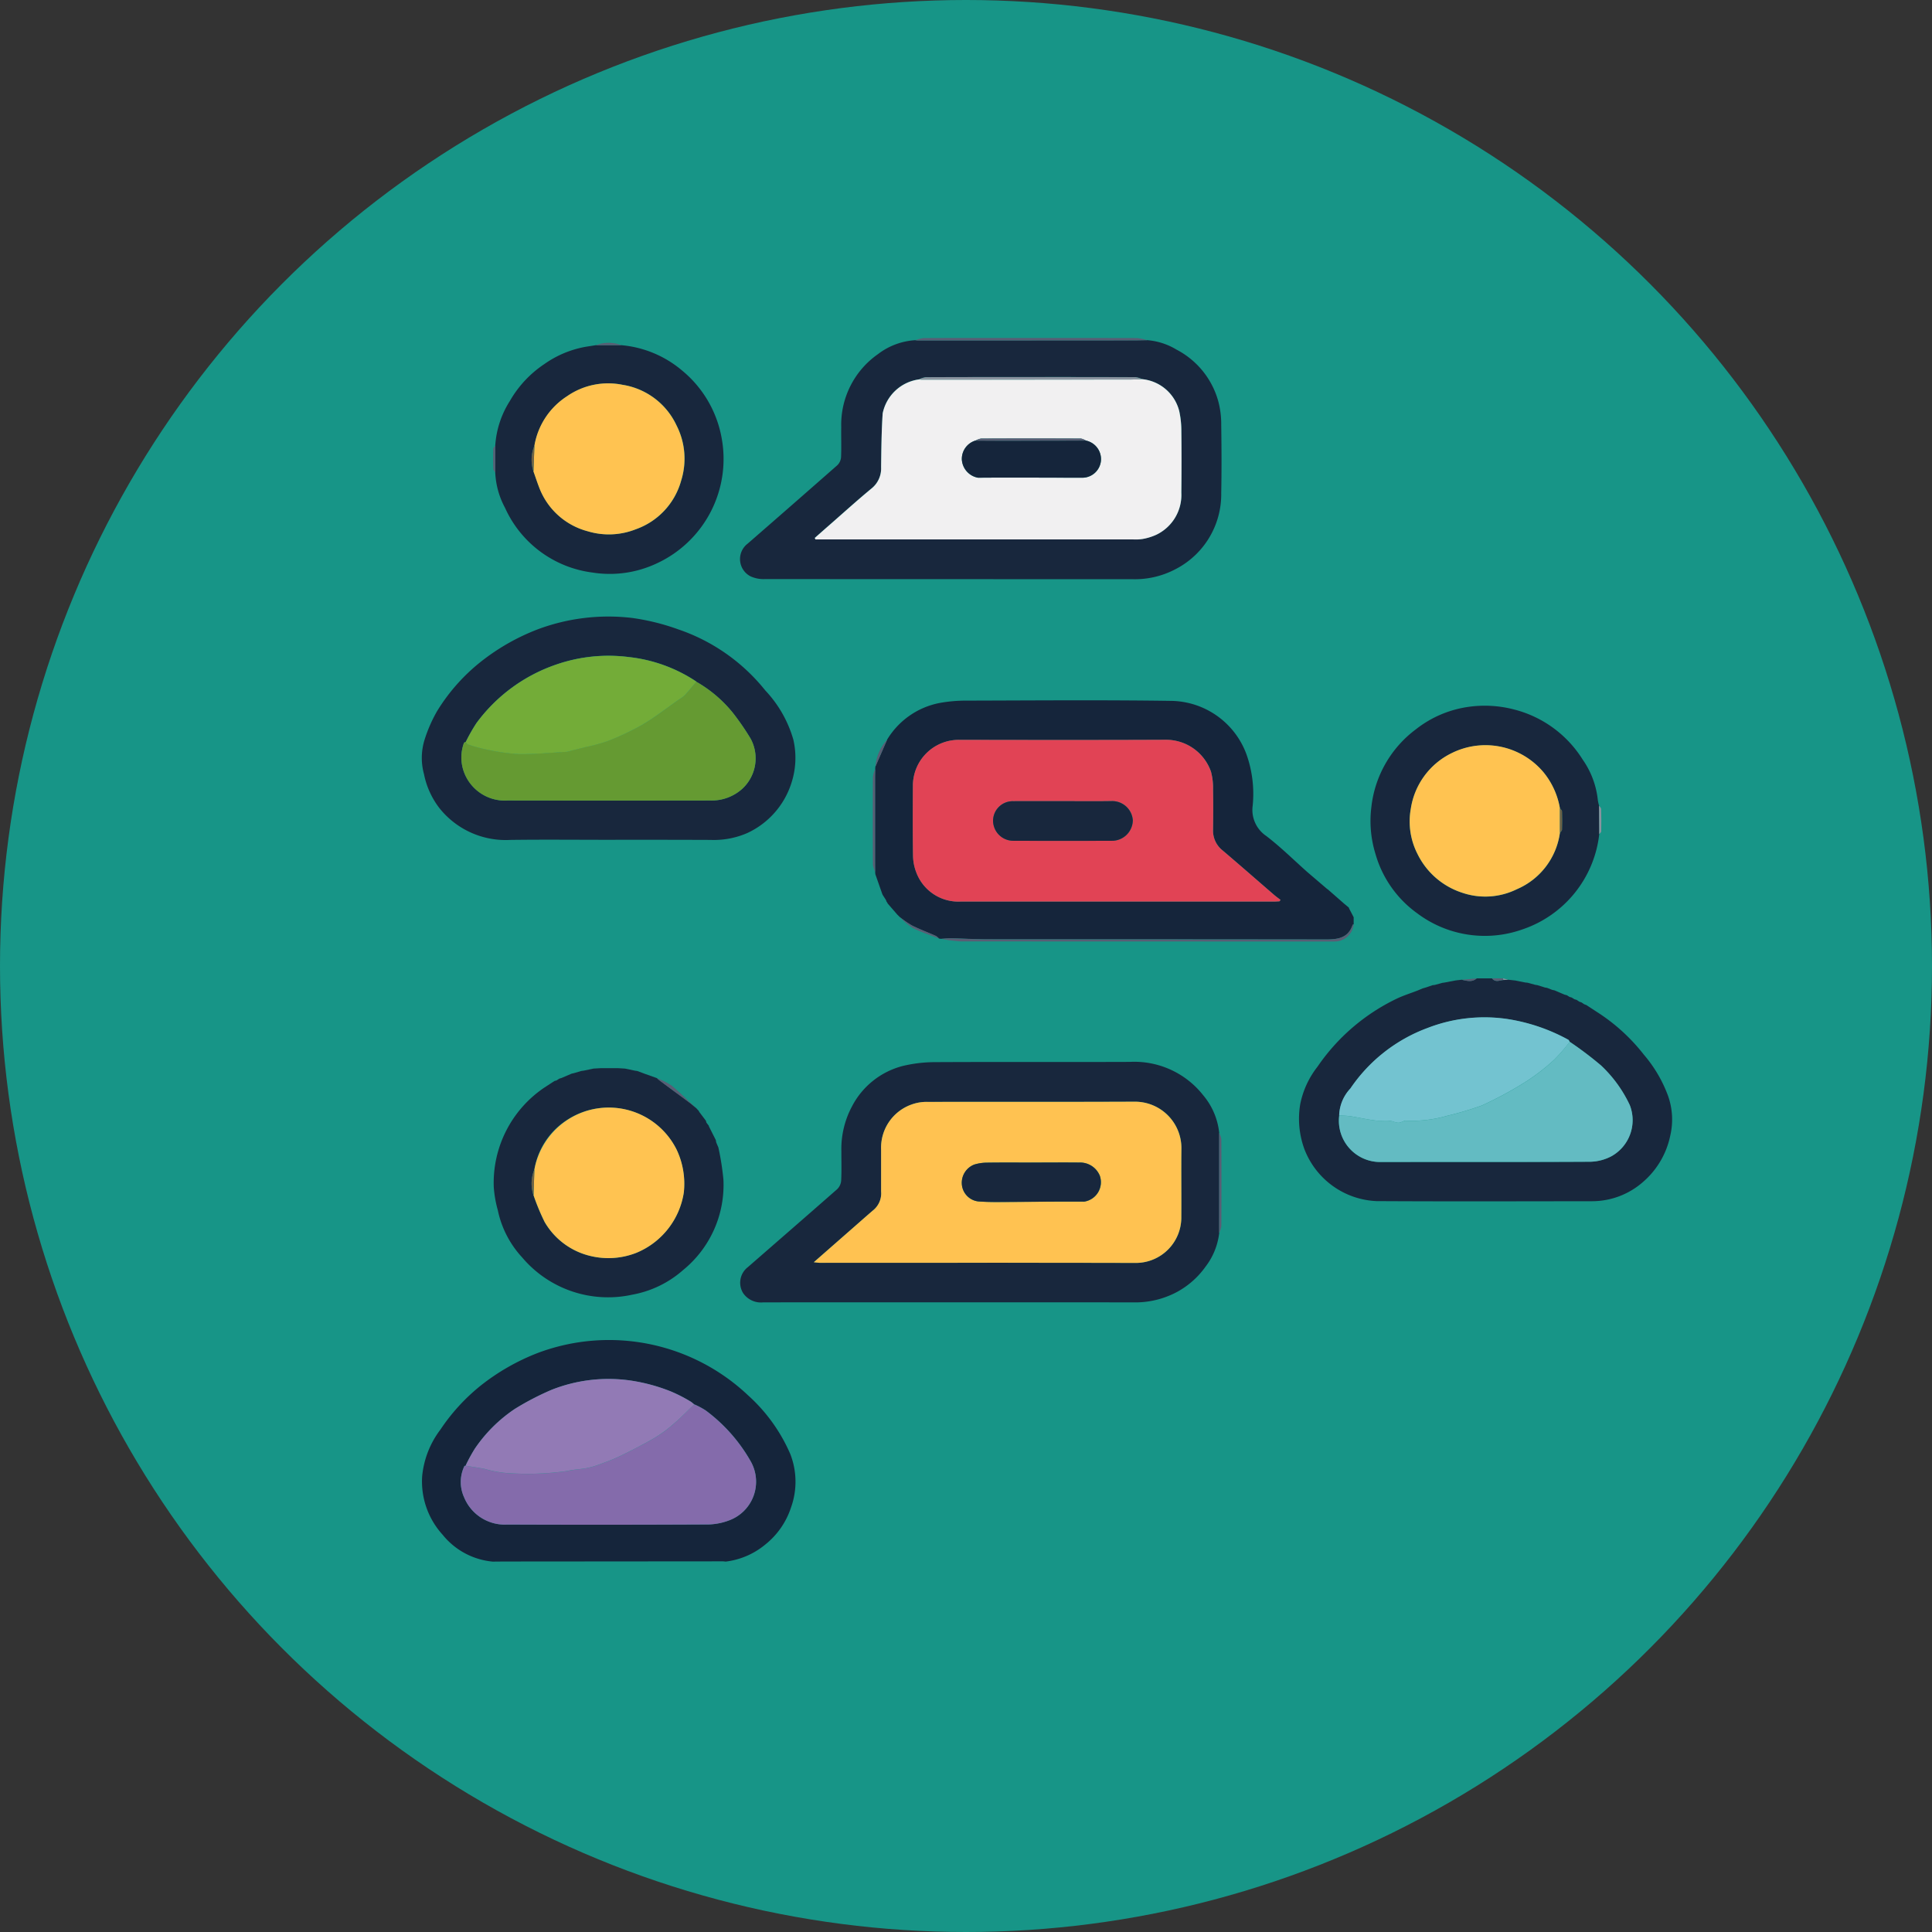 <svg xmlns="http://www.w3.org/2000/svg" width="134" height="134" viewBox="0 0 134 134">
  <rect x="0" y="0" width="134" height="134" fill="#333333" stroke="none"/>
  <g id="Grupo_909106" data-name="Grupo 909106" transform="translate(-734 -3242.636)">
    <circle id="Elipse_7251" data-name="Elipse 7251" cx="67" cy="67" r="67" transform="translate(734 3242.636)" fill="#179587"/>
    <g id="Grupo_904922" data-name="Grupo 904922" transform="translate(5.853 3410.211)">
      <path id="Trazado_634434" data-name="Trazado 634434" d="M852.935,9.455a4.717,4.717,0,0,1-.946,2.323,5.851,5.851,0,0,1-2,1.765,6.125,6.125,0,0,1-3.061.71q-12.806-.005-25.612,0a1.5,1.5,0,0,1-1.4-.643,1.367,1.367,0,0,1,.329-1.8c2.067-1.8,4.139-3.6,6.2-5.411a.939.939,0,0,0,.273-.6c.034-.678.012-1.358.013-2.038A6.253,6.253,0,0,1,827.47.657,5.513,5.513,0,0,1,831-2.145a9.644,9.644,0,0,1,2.22-.263c4.5-.023,9,0,13.507-.017a6.084,6.084,0,0,1,5.1,2.314,4.824,4.824,0,0,1,1.109,2.6Q852.938,5.973,852.935,9.455Zm-28.117,2.013c.231.023.338.044.446.044,7.289,0,14.578-.011,21.867.007A3.155,3.155,0,0,0,850.311,8.3c.012-1.557-.012-3.114.006-4.67A3.22,3.22,0,0,0,847.061.335c-4.77.021-9.539,0-14.31.015a3.021,3.021,0,0,0-1.122.171,3.177,3.177,0,0,0-2.139,3.145q0,1.444,0,2.887a1.512,1.512,0,0,1-.481,1.251c-.444.378-.88.767-1.319,1.151Z" transform="translate(-40.228 -91.499)" fill="#18273d"/>
      <path id="Trazado_634435" data-name="Trazado 634435" d="M847.941-143.7a4.6,4.6,0,0,1,2.033.652,5.762,5.762,0,0,1,2.922,3.657,6.132,6.132,0,0,1,.186,1.543c.023,1.585.032,3.171,0,4.755a5.835,5.835,0,0,1-3.2,5.292,6.035,6.035,0,0,1-3,.679q-12.717,0-25.434-.007a2.192,2.192,0,0,1-1.018-.193,1.347,1.347,0,0,1-.187-2.27q3.115-2.71,6.215-5.436a.868.868,0,0,0,.256-.558c.031-.692,0-1.386.013-2.08a5.971,5.971,0,0,1,2.539-5.059,4.721,4.721,0,0,1,2.594-.973c.07.006.14.018.21.018q7.445,0,14.891-.007C847.292-143.686,847.616-143.694,847.941-143.7Zm-.329,2.705a1.766,1.766,0,0,0-.474-.141q-3.966-.014-7.932-.007c-2.206,0-4.411,0-6.617.01a1.667,1.667,0,0,0-.471.149,2.98,2.98,0,0,0-2.518,2.359c-.083,1.239-.092,2.485-.108,3.728a1.783,1.783,0,0,1-.66,1.474c-.978.807-1.918,1.659-2.872,2.494-.357.312-.712.627-1.068.94l.044.1h22.016a3.31,3.31,0,0,0,.677-.028,3.9,3.9,0,0,0,.941-.288,3.058,3.058,0,0,0,1.748-2.924c.013-1.457.014-2.915,0-4.372a6.367,6.367,0,0,0-.149-1.3A2.944,2.944,0,0,0,847.612-140.993Z" transform="translate(-40.233 -0.282)" fill="#18273d"/>
      <path id="Trazado_634436" data-name="Trazado 634436" d="M850.71-56.659l-.157-.02a.982.982,0,0,0-.212-.181c-.551-.244-1.118-.456-1.658-.724a6.8,6.8,0,0,1-.847-.586l-.008-.007-.163-.162-.006-.007L847-59.105c-.011-.022-.022-.043-.033-.065l-.067-.1a.2.2,0,0,0-.018-.073l-.228-.357a.692.692,0,0,0-.031-.064l-.483-1.379-.012-.163c0-.248-.006-.5-.006-.743q0-2.823,0-5.647c0-.248.005-.5.008-.744l.011-.162.823-1.886a5.462,5.462,0,0,1,3.633-2.531,10.227,10.227,0,0,1,1.928-.163c4.728-.012,9.457-.052,14.184.018a5.652,5.652,0,0,1,5.169,3.7,8.176,8.176,0,0,1,.434,3.567,2.176,2.176,0,0,0,.937,2.1c1,.765,1.907,1.664,2.853,2.505l1.37,1.17.066.044,1.118.98h0l.316.263a.138.138,0,0,1,.028.071l.316.606,0,.492c-.025.012-.067.018-.073.036-.3.9-1,1.011-1.822,1.01q-11.754-.015-23.508-.01c-.846,0-1.692-.052-2.538-.072C851.154-56.7,850.932-56.672,850.71-56.659Zm23.456-2.6.081-.1c-.151-.117-.308-.227-.451-.351-1.193-1.029-2.377-2.07-3.579-3.089a1.743,1.743,0,0,1-.652-1.436c.01-.92.016-1.841,0-2.76a4.384,4.384,0,0,0-.143-1.258,3.3,3.3,0,0,0-3.144-2.212c-4.77.021-9.541.014-14.311.005a3.181,3.181,0,0,0-3.219,3.2c-.01,1.614-.016,3.228.009,4.841a3.332,3.332,0,0,0,.226,1.153,3.116,3.116,0,0,0,3.074,2.021q10.872,0,21.743,0C873.919-59.246,874.042-59.256,874.166-59.262Z" transform="translate(-57.281 -45.799)" fill="#15253b"/>
      <path id="Trazado_634437" data-name="Trazado 634437" d="M770.342-74.109c-2.265,0-4.53-.023-6.795.007a5.874,5.874,0,0,1-4.94-2.228,5.686,5.686,0,0,1-1.052-2.332,4.242,4.242,0,0,1,.029-2.354,9.959,9.959,0,0,1,.886-2.03,13.113,13.113,0,0,1,3.246-3.584,15.027,15.027,0,0,1,3.7-2.067,13.977,13.977,0,0,1,6.575-.8,15.665,15.665,0,0,1,3.182.786,13.14,13.14,0,0,1,6.054,4.242,8.3,8.3,0,0,1,1.942,3.4,5.627,5.627,0,0,1-.154,3.09,5.733,5.733,0,0,1-3.037,3.4,5.788,5.788,0,0,1-2.543.477Q773.888-74.115,770.342-74.109Zm6.1-10.964a.144.144,0,0,0-.027-.033,10.486,10.486,0,0,0-4.651-1.681,11.091,11.091,0,0,0-5.05.523,11.479,11.479,0,0,0-5.517,4.05,12.068,12.068,0,0,0-.743,1.307c-.045.029-.118.05-.13.09a2.928,2.928,0,0,0-.05,1.846,3.021,3.021,0,0,0,3.1,2.134q7.026.02,14.052,0a3.159,3.159,0,0,0,2.232-.835,2.874,2.874,0,0,0,.555-3.45,17.732,17.732,0,0,0-1.252-1.817A8.968,8.968,0,0,0,776.442-85.073Z" transform="translate(0 -35.218)" fill="#18273d"/>
      <path id="Trazado_634438" data-name="Trazado 634438" d="M948.909-16.983l.149.055.7.458a13.009,13.009,0,0,1,3.287,2.983,9.353,9.353,0,0,1,1.671,2.837,4.914,4.914,0,0,1,.159,2.783,5.779,5.779,0,0,1-1.9,3.219,5.354,5.354,0,0,1-3.491,1.325c-5,.006-9.992.022-14.988-.007a5.619,5.619,0,0,1-4.993-3.6,6.123,6.123,0,0,1-.293-3.118,6.161,6.161,0,0,1,1.2-2.606,13.963,13.963,0,0,1,5.46-4.7c.473-.23.981-.387,1.474-.578l.354-.15.253-.073.435-.151.16-.018.522-.144.159-.022.775-.148.41-.047c.357.077.717.193,1.04-.095l1.06,0c.226.3.517.143.789.113l.335-.018.495.054.693.139.159.015.522.144.158.024.519.163.155.027.355.139.154.03.7.3.154.037.189.119.153.044.189.119.153.044.186.125.152.051Zm-1.006,2.6c-.03-.045-.049-.108-.09-.131a12.825,12.825,0,0,0-4.287-1.449,10.912,10.912,0,0,0-5.479.629,11.125,11.125,0,0,0-5.356,4.2,2.839,2.839,0,0,0-.777,1.879,2.86,2.86,0,0,0,2.831,3.215c4.868-.01,9.736.007,14.6-.019a3.293,3.293,0,0,0,1.439-.376,2.863,2.863,0,0,0,1.283-3.552,9,9,0,0,0-1.995-2.75A24.584,24.584,0,0,0,947.9-14.382Z" transform="translate(-110.883 -80.938)" fill="#18273d"/>
      <path id="Trazado_634439" data-name="Trazado 634439" d="M762.35,67.372a5.046,5.046,0,0,1-3.477-1.866,5.485,5.485,0,0,1-1.419-4.049,6.336,6.336,0,0,1,1.267-3.242,13.546,13.546,0,0,1,2.782-3.043,15.21,15.21,0,0,1,3.981-2.276A14.042,14.042,0,0,1,780.06,55.84a11.736,11.736,0,0,1,2.927,4.069,5.288,5.288,0,0,1,.047,3.717,5.437,5.437,0,0,1-1.806,2.581,5.277,5.277,0,0,1-2.723,1.163c-.07-.006-.14-.018-.21-.018l-14.76.012C763.14,67.363,762.745,67.369,762.35,67.372ZM776.32,56.466l-.193-.16a10.313,10.313,0,0,0-1.43-.738,12.36,12.36,0,0,0-2.75-.748,10.709,10.709,0,0,0-5.521.641,19.188,19.188,0,0,0-2.532,1.315,10.191,10.191,0,0,0-2.794,2.779,11.319,11.319,0,0,0-.634,1.169c-.027.005-.072,0-.079.017a2.548,2.548,0,0,0-.023,2.171,3.049,3.049,0,0,0,2.992,1.888q6.984.024,13.968-.007a4.338,4.338,0,0,0,1.485-.308,2.858,2.858,0,0,0,1.432-4.07,11.364,11.364,0,0,0-3.124-3.531,5.252,5.252,0,0,0-.792-.42Z" transform="translate(-0.027 -126.636)" fill="#15253b"/>
      <path id="Trazado_634440" data-name="Trazado 634440" d="M958.965-63.241a7.9,7.9,0,0,1-5.324,6.609,7.8,7.8,0,0,1-7.3-1.114,7.641,7.641,0,0,1-2.9-4.131,7.732,7.732,0,0,1-.283-3.225,7.792,7.792,0,0,1,3.089-5.406,7.6,7.6,0,0,1,3.608-1.552,8.036,8.036,0,0,1,3.244.187,7.905,7.905,0,0,1,4.721,3.471,5.951,5.951,0,0,1,1.045,2.79,2.826,2.826,0,0,0,.089.4Q958.959-64.226,958.965-63.241Zm-2.732-1.8a5.343,5.343,0,0,0-1.149-2.5,5.257,5.257,0,0,0-6.346-1.316,5.148,5.148,0,0,0-2.846,3.877,4.961,4.961,0,0,0,.479,3.146,5.247,5.247,0,0,0,3.05,2.651,4.952,4.952,0,0,0,3.827-.231,4.989,4.989,0,0,0,2.987-3.911c.051-.073.144-.145.146-.22q.021-.634,0-1.269C956.378-64.9,956.285-64.968,956.234-65.042Z" transform="translate(-119.897 -46.483)" fill="#18273d"/>
      <path id="Trazado_634441" data-name="Trazado 634441" d="M780.529-142.718a7.54,7.54,0,0,1,4.21,1.762,7.856,7.856,0,0,1,2.721,4.593,7.979,7.979,0,0,1-4.53,8.8,7.641,7.641,0,0,1-4.41.614,7.724,7.724,0,0,1-6.069-4.492,5.661,5.661,0,0,1-.677-2.437l0-1.885a6.522,6.522,0,0,1,1.017-3.091,7.626,7.626,0,0,1,2.387-2.554,7.131,7.131,0,0,1,3.044-1.228c.177-.025.352-.055.528-.082Zm-6.1,8.753c.131.373.253.751.4,1.12a4.944,4.944,0,0,0,3.372,3.034,5.071,5.071,0,0,0,3.323-.14,4.98,4.98,0,0,0,3.151-3.382,5.076,5.076,0,0,0-.319-3.814,4.982,4.982,0,0,0-3.746-2.824,5,5,0,0,0-3.852.793,5.081,5.081,0,0,0-2.26,3.422A2.559,2.559,0,0,0,774.425-133.965Z" transform="translate(-9.277 -0.915)" fill="#18273d"/>
      <path id="Trazado_634442" data-name="Trazado 634442" d="M775.671-.307l.153-.044.187-.121.153-.046.7-.3.155-.034.52-.153.159-.021.691-.145.5-.028h1.183l.5.029.692.146.158.022.535.2.828.294c.083.07.162.144.249.209.671.5,1.345.991,2.014,1.491.163.122.313.26.469.391h0l.16.175a.06.06,0,0,1,.027.059l.472.625.04.137.149.195a.065.065,0,0,1,.021.061l.482.957.024.151.152.358a18.516,18.516,0,0,1,.35,2.227,7.606,7.606,0,0,1-2.794,6.273,7.278,7.278,0,0,1-3.531,1.711,7.8,7.8,0,0,1-7.632-2.582,6.887,6.887,0,0,1-1.692-3.283,8.035,8.035,0,0,1-.279-1.588A7.97,7.97,0,0,1,774.973.149Zm-1.387,6.136a2.543,2.543,0,0,0-.061,1.79,15.774,15.774,0,0,0,.767,1.849,5,5,0,0,0,3.166,2.356,5.3,5.3,0,0,0,3.188-.212,5.411,5.411,0,0,0,3.3-4.189,5.534,5.534,0,0,0-.5-2.974,5.274,5.274,0,0,0-7.687-2A5.037,5.037,0,0,0,774.284,5.828Z" transform="translate(-9.072 -92.29)" fill="#18273d"/>
      <path id="Trazado_634443" data-name="Trazado 634443" d="M859.077-28.334c.222-.012.444-.039.665-.034.846.02,1.692.072,2.538.072q11.754.009,23.508.01c.817,0,1.523-.113,1.822-1.01.006-.018.048-.024.073-.036a1.334,1.334,0,0,1-1.158,1.174c-.155.015-.311.01-.466.01q-12.81,0-25.62-.007A10.411,10.411,0,0,1,859.077-28.334Z" transform="translate(-65.648 -74.125)" fill="#595d74"/>
      <path id="Trazado_634444" data-name="Trazado 634444" d="M870.083-143.98c-.325,0-.649.012-.974.012q-7.445.005-14.891.007c-.07,0-.14-.012-.21-.018a2.477,2.477,0,0,1,.581-.147c2.09-.012,4.18-.009,6.271-.009,2.839,0,5.678,0,8.517.007A3.5,3.5,0,0,1,870.083-143.98Z" transform="translate(-62.375 0)" fill="#595d74"/>
      <path id="Trazado_634445" data-name="Trazado 634445" d="M845.839-59.755c0,.248-.008.5-.008.744q0,2.823,0,5.647c0,.248,0,.5.006.743a1.816,1.816,0,0,1-.155-.5q-.017-3.043,0-6.086A2.1,2.1,0,0,1,845.839-59.755Z" transform="translate(-56.993 -54.482)" fill="#595d74"/>
      <path id="Trazado_634446" data-name="Trazado 634446" d="M913.484,18.411l0-6.964a1.538,1.538,0,0,1,.15.451q.015,3.007,0,6.013A1.809,1.809,0,0,1,913.484,18.411Z" transform="translate(-100.777 -100.455)" fill="#595d74"/>
      <path id="Trazado_634447" data-name="Trazado 634447" d="M806.137,2.846c-.156-.131-.306-.269-.469-.391-.67-.5-1.343-.994-2.014-1.491-.087-.064-.166-.139-.249-.209a5.093,5.093,0,0,1,1.026.515C805.029,1.76,805.571,2.317,806.137,2.846Z" transform="translate(-29.702 -93.551)" fill="#595d74"/>
      <path id="Trazado_634448" data-name="Trazado 634448" d="M850.968-30.78a6.805,6.805,0,0,0,.847.586c.54.268,1.107.48,1.658.724a.982.982,0,0,1,.212.181c-.617-.243-1.253-.446-1.841-.744A4.736,4.736,0,0,1,850.968-30.78Z" transform="translate(-60.412 -73.19)" fill="#595d74"/>
      <path id="Trazado_634449" data-name="Trazado 634449" d="M847-65.536l-.823,1.886A3.237,3.237,0,0,1,847-65.536Z" transform="translate(-57.317 -50.749)" fill="#595d74"/>
      <path id="Trazado_634450" data-name="Trazado 634450" d="M987.856-50.607q-.007-.985-.014-1.97c.051.076.144.151.146.228.015.52.015,1.041.005,1.561C987.992-50.727,987.9-50.668,987.856-50.607Z" transform="translate(-148.788 -59.116)" fill="#8a939f"/>
      <path id="Trazado_634451" data-name="Trazado 634451" d="M932.1-38.4l-1.37-1.17Z" transform="translate(-111.914 -67.517)" fill="#595d74"/>
      <path id="Trazado_634452" data-name="Trazado 634452" d="M771.512-123.083l0,1.885c-.047-.093-.131-.184-.134-.278-.014-.459-.012-.918,0-1.377C771.383-122.931,771.466-123.006,771.512-123.083Z" transform="translate(-9.018 -13.593)" fill="#595d74"/>
      <path id="Trazado_634453" data-name="Trazado 634453" d="M793.241-143.017l-1.781,0A2.489,2.489,0,0,1,793.241-143.017Z" transform="translate(-21.989 -0.616)" fill="#595d74"/>
      <path id="Trazado_634454" data-name="Trazado 634454" d="M935.9-35.161l-1.118-.98Z" transform="translate(-114.53 -69.729)" fill="#595d74"/>
      <path id="Trazado_634455" data-name="Trazado 634455" d="M793.6-1.2h0Z" transform="translate(-22.609 -92.29)" fill="#595d74"/>
      <path id="Trazado_634456" data-name="Trazado 634456" d="M962.009-18.773c-.323.288-.684.171-1.04.095Z" transform="translate(-131.437 -80.943)" fill="#595d74"/>
      <path id="Trazado_634457" data-name="Trazado 634457" d="M846.169-39.16l.483,1.379Z" transform="translate(-57.314 -67.779)" fill="#595d74"/>
      <path id="Trazado_634458" data-name="Trazado 634458" d="M967.686-18.668c-.273.03-.564.185-.789-.113h.761Z" transform="translate(-135.264 -80.938)" fill="#595d74"/>
      <path id="Trazado_634459" data-name="Trazado 634459" d="M848.593-33.416l.664.758Z" transform="translate(-58.879 -71.488)" fill="#595d74"/>
      <path id="Trazado_634460" data-name="Trazado 634460" d="M814.046,11.146l-.482-.957Z" transform="translate(-36.261 -99.643)" fill="#595d74"/>
      <path id="Trazado_634461" data-name="Trazado 634461" d="M958.4-18.373l-.775.148Z" transform="translate(-129.277 -81.201)" fill="#595d74"/>
      <path id="Trazado_634462" data-name="Trazado 634462" d="M789.757-1.12l-.691.145Z" transform="translate(-20.444 -92.341)" fill="#595d74"/>
      <path id="Trazado_634463" data-name="Trazado 634463" d="M972.16-18.219l-.693-.139Z" transform="translate(-138.215 -81.211)" fill="#595d74"/>
      <path id="Trazado_634464" data-name="Trazado 634464" d="M979.83-16.137l-.7-.3Z" transform="translate(-143.165 -82.45)" fill="#595d74"/>
      <path id="Trazado_634465" data-name="Trazado 634465" d="M782.084,1.316l-.7.456Z" transform="translate(-15.485 -93.914)" fill="#595d74"/>
      <path id="Trazado_634466" data-name="Trazado 634466" d="M986.062-13.1l-.7-.458Z" transform="translate(-147.187 -84.313)" fill="#595d74"/>
      <path id="Trazado_634467" data-name="Trazado 634467" d="M785.444-.124l-.7.3Z" transform="translate(-17.656 -92.984)" fill="#595d74"/>
      <path id="Trazado_634468" data-name="Trazado 634468" d="M797.852-.966l-.692-.146Z" transform="translate(-25.67 -92.346)" fill="#595d74"/>
      <path id="Trazado_634469" data-name="Trazado 634469" d="M812.114,7.941l-.472-.625Z" transform="translate(-35.02 -97.788)" fill="#595d74"/>
      <path id="Trazado_634470" data-name="Trazado 634470" d="M974.4-17.781l-.522-.144Z" transform="translate(-139.769 -81.49)" fill="#595d74"/>
      <path id="Trazado_634471" data-name="Trazado 634471" d="M939.229-31.826l-.316-.606Z" transform="translate(-117.196 -72.124)" fill="#595d74"/>
      <path id="Trazado_634472" data-name="Trazado 634472" d="M956.226-17.892l-.522.144Z" transform="translate(-128.037 -81.512)" fill="#595d74"/>
      <path id="Trazado_634473" data-name="Trazado 634473" d="M787.669-.65l-.52.153Z" transform="translate(-19.206 -92.644)" fill="#595d74"/>
      <path id="Trazado_634474" data-name="Trazado 634474" d="M976.312-17.289l-.519-.163Z" transform="translate(-141.008 -81.796)" fill="#595d74"/>
      <path id="Trazado_634475" data-name="Trazado 634475" d="M800.093-.439l-.535-.2Z" transform="translate(-27.218 -92.652)" fill="#595d74"/>
      <path id="Trazado_634476" data-name="Trazado 634476" d="M954.46-17.434l-.435.151Z" transform="translate(-126.953 -81.807)" fill="#595d74"/>
      <path id="Trazado_634477" data-name="Trazado 634477" d="M978.051-16.778l-.355-.139Z" transform="translate(-142.237 -82.141)" fill="#595d74"/>
      <path id="Trazado_634478" data-name="Trazado 634478" d="M815.143,13.676l-.152-.358Z" transform="translate(-37.183 -101.663)" fill="#595d74"/>
      <path id="Trazado_634479" data-name="Trazado 634479" d="M847.618-35.088l.227.357Z" transform="translate(-58.249 -70.409)" fill="#595d74"/>
      <path id="Trazado_634480" data-name="Trazado 634480" d="M969.074-18.667l-.028-.114.363.1Z" transform="translate(-136.652 -80.938)" fill="#8a939f"/>
      <path id="Trazado_634481" data-name="Trazado 634481" d="M938.257-33.111l-.316-.263Z" transform="translate(-116.568 -71.515)" fill="#595d74"/>
      <path id="Trazado_634482" data-name="Trazado 634482" d="M952.665-16.8l-.354.15Z" transform="translate(-125.846 -82.216)" fill="#595d74"/>
      <path id="Trazado_634483" data-name="Trazado 634483" d="M783.976.85l-.187.121Z" transform="translate(-17.036 -93.613)" fill="#595d74"/>
      <path id="Trazado_634484" data-name="Trazado 634484" d="M984.6-13.942l-.187-.128Z" transform="translate(-146.574 -83.979)" fill="#595d74"/>
      <path id="Trazado_634485" data-name="Trazado 634485" d="M983.646-14.44l-.186-.125Z" transform="translate(-145.958 -83.66)" fill="#595d74"/>
      <path id="Trazado_634486" data-name="Trazado 634486" d="M982.683-14.905l-.188-.119Z" transform="translate(-145.335 -83.363)" fill="#595d74"/>
      <path id="Trazado_634487" data-name="Trazado 634487" d="M981.721-15.364l-.189-.119Z" transform="translate(-144.714 -83.067)" fill="#595d74"/>
      <path id="Trazado_634488" data-name="Trazado 634488" d="M811.274,6.83l-.16-.175Z" transform="translate(-34.679 -97.361)" fill="#595d74"/>
      <path id="Trazado_634489" data-name="Trazado 634489" d="M813.234,9.662l-.149-.195Z" transform="translate(-35.952 -99.177)" fill="#595d74"/>
      <path id="Trazado_634490" data-name="Trazado 634490" d="M850.485-31.257l.163.162Z" transform="translate(-60.1 -72.882)" fill="#595d74"/>
      <path id="Trazado_634491" data-name="Trazado 634491" d="M848.312-33.876l.067.1Z" transform="translate(-58.697 -71.191)" fill="#595d74"/>
      <path id="Trazado_634492" data-name="Trazado 634492" d="M834.131,16.5,837,13.984c.439-.384.875-.772,1.319-1.151a1.513,1.513,0,0,0,.481-1.251q0-1.444,0-2.887a3.176,3.176,0,0,1,2.139-3.145,3.021,3.021,0,0,1,1.122-.171c4.77-.011,9.54.006,14.31-.015a3.22,3.22,0,0,1,3.256,3.293c-.018,1.557.006,3.114-.006,4.67a3.155,3.155,0,0,1-3.179,3.219c-7.289-.018-14.578-.006-21.867-.007C834.469,16.54,834.362,16.52,834.131,16.5Zm15.1-6.912c-1.046,0-2.092-.009-3.138.006a3.063,3.063,0,0,0-.827.131,1.354,1.354,0,0,0-.864,1.357,1.293,1.293,0,0,0,1.143,1.2c.422.032.847.043,1.27.041,2.021-.007,4.041-.038,6.062-.026a1.363,1.363,0,0,0,1.094-1.8,1.475,1.475,0,0,0-1.432-.911C851.432,9.572,850.329,9.585,849.227,9.584Z" transform="translate(-49.541 -96.527)" fill="#ffc251"/>
      <path id="Trazado_634493" data-name="Trazado 634493" d="M857.047-136.063a2.944,2.944,0,0,1,2.553,2.2,6.367,6.367,0,0,1,.149,1.3c.018,1.457.017,2.914,0,4.372a3.058,3.058,0,0,1-1.748,2.924,3.9,3.9,0,0,1-.941.288,3.309,3.309,0,0,1-.677.028H834.372l-.044-.1c.356-.314.71-.628,1.068-.94.955-.835,1.895-1.687,2.872-2.494a1.783,1.783,0,0,0,.66-1.474c.016-1.243.026-2.488.108-3.728a2.98,2.98,0,0,1,2.518-2.359c.07.006.141.016.211.016q7.239,0,14.479-.009C856.511-136.044,856.779-136.057,857.047-136.063ZM845.466-131.8a1.327,1.327,0,0,0-.938,1.315,1.365,1.365,0,0,0,1.123,1.259c2.4-.022,4.807,0,7.211,0a1.3,1.3,0,0,0,1.314-1.187,1.314,1.314,0,0,0-1.043-1.388,1.044,1.044,0,0,0-.351-.145q-3.46-.012-6.92,0A1.246,1.246,0,0,0,845.466-131.8Z" transform="translate(-49.668 -5.212)" fill="#f1f0f1"/>
      <path id="Trazado_634494" data-name="Trazado 634494" d="M870.214-136.333c-.268.006-.536.019-.8.019q-7.239.006-14.479.009c-.07,0-.141-.011-.211-.016a1.667,1.667,0,0,1,.47-.149c2.206-.011,4.411-.01,6.617-.01q3.966,0,7.932.007A1.766,1.766,0,0,1,870.214-136.333Z" transform="translate(-62.835 -4.941)" fill="#8a939f"/>
      <path id="Trazado_634495" data-name="Trazado 634495" d="M878.935-54.282c-.124.005-.247.016-.371.016q-10.872,0-21.743,0a3.116,3.116,0,0,1-3.074-2.021,3.334,3.334,0,0,1-.226-1.153c-.025-1.613-.018-3.227-.009-4.841a3.181,3.181,0,0,1,3.219-3.2c4.77.009,9.541.016,14.311-.005a3.3,3.3,0,0,1,3.144,2.212,4.382,4.382,0,0,1,.143,1.258c.02.919.014,1.84,0,2.76a1.742,1.742,0,0,0,.652,1.436c1.2,1.019,2.386,2.059,3.579,3.089.144.124.3.235.451.351Zm-15.022-6.945c-1.146,0-2.291,0-3.437,0a1.36,1.36,0,0,0-1.4,1.326,1.4,1.4,0,0,0,1.377,1.418q3.458.016,6.916,0a1.445,1.445,0,0,0,1.4-1.413,1.428,1.428,0,0,0-1.417-1.339C866.2-61.211,865.058-61.227,863.912-61.227Z" transform="translate(-62.049 -50.779)" fill="#e14355"/>
      <path id="Trazado_634496" data-name="Trazado 634496" d="M781.439-76.841a8.967,8.967,0,0,1,2.516,2.134,17.733,17.733,0,0,1,1.252,1.817,2.874,2.874,0,0,1-.555,3.45,3.159,3.159,0,0,1-2.232.835q-7.026.014-14.052,0a3.021,3.021,0,0,1-3.1-2.134,2.929,2.929,0,0,1,.05-1.846c.012-.039.085-.06.13-.09.049.061.087.157.149.176a10.658,10.658,0,0,0,1.22.339,14.335,14.335,0,0,0,2.29.331c1.1.019,2.2-.1,3.305-.154A.445.445,0,0,0,772.5-72c.425-.106.85-.211,1.274-.32a11.731,11.731,0,0,0,1.508-.409,18.517,18.517,0,0,0,2.428-1.141c.869-.513,1.669-1.144,2.5-1.725a2.584,2.584,0,0,0,.433-.316C780.918-76.207,781.174-76.528,781.439-76.841Z" transform="translate(-4.997 -43.45)" fill="#659a32"/>
      <path id="Trazado_634497" data-name="Trazado 634497" d="M782-80.12c-.265.313-.521.634-.8.934a2.587,2.587,0,0,1-.433.316c-.829.58-1.629,1.211-2.5,1.725A18.516,18.516,0,0,1,775.841-76a11.735,11.735,0,0,1-1.508.409c-.424.109-.849.214-1.274.32a.446.446,0,0,1-.083.015c-1.1.058-2.2.173-3.305.154a14.333,14.333,0,0,1-2.29-.331,10.662,10.662,0,0,1-1.22-.339c-.062-.019-.1-.116-.149-.176a12.057,12.057,0,0,1,.743-1.307,11.479,11.479,0,0,1,5.517-4.05,11.091,11.091,0,0,1,5.05-.523,10.486,10.486,0,0,1,4.651,1.681A.145.145,0,0,1,782-80.12Z" transform="translate(-5.558 -40.171)" fill="#73ac38"/>
      <path id="Trazado_634498" data-name="Trazado 634498" d="M952.9-6.367a24.585,24.585,0,0,1,2.174,1.642,9,9,0,0,1,1.995,2.75,2.863,2.863,0,0,1-1.283,3.552,3.293,3.293,0,0,1-1.439.376c-4.868.027-9.736.01-14.6.019a2.86,2.86,0,0,1-2.831-3.215,6.507,6.507,0,0,1,.716.034c.585.09,1.165.223,1.751.3.334.043.68-.009,1.017.019.214.017.422.139.634.144.167,0,.338-.15.506-.146a8.831,8.831,0,0,0,2.879-.341,22.363,22.363,0,0,0,2.4-.715,25.911,25.911,0,0,0,3.072-1.665,14.447,14.447,0,0,0,1.955-1.521A11.783,11.783,0,0,0,952.9-6.367Z" transform="translate(-115.883 -88.953)" fill="#63bbc2"/>
      <path id="Trazado_634499" data-name="Trazado 634499" d="M952.952-9.45a11.783,11.783,0,0,1-1.062,1.231A14.45,14.45,0,0,1,949.935-6.7a25.917,25.917,0,0,1-3.072,1.665,22.362,22.362,0,0,1-2.4.715,8.831,8.831,0,0,1-2.879.341c-.168,0-.338.151-.506.146-.212,0-.42-.127-.634-.144-.337-.028-.682.024-1.017-.019-.587-.077-1.166-.209-1.751-.3a6.507,6.507,0,0,0-.716-.034,2.839,2.839,0,0,1,.777-1.879,11.124,11.124,0,0,1,5.356-4.2,10.912,10.912,0,0,1,5.479-.629,12.826,12.826,0,0,1,4.287,1.449C952.9-9.558,952.922-9.495,952.952-9.45Z" transform="translate(-115.932 -85.87)" fill="#73c3d0"/>
      <path id="Trazado_634500" data-name="Trazado 634500" d="M781.222,64.612a5.257,5.257,0,0,1,.792.42,11.365,11.365,0,0,1,3.124,3.531,2.858,2.858,0,0,1-1.432,4.07,4.339,4.339,0,0,1-1.485.308q-6.984.035-13.968.007a3.049,3.049,0,0,1-2.992-1.888,2.548,2.548,0,0,1,.023-2.171c.007-.015.052-.012.079-.017.436.071.873.133,1.307.214a7.612,7.612,0,0,0,1.524.29,19.375,19.375,0,0,0,4.242-.143c.412-.1.847-.11,1.267-.186a5.067,5.067,0,0,0,.831-.225c.513-.189,1.032-.373,1.523-.612.8-.389,1.6-.8,2.371-1.243a8.879,8.879,0,0,0,1.31-.95C780.253,65.573,780.728,65.082,781.222,64.612Z" transform="translate(-4.924 -134.782)" fill="#846bab"/>
      <path id="Trazado_634501" data-name="Trazado 634501" d="M781.828,61.451c-.493.47-.969.961-1.485,1.4a8.871,8.871,0,0,1-1.31.95c-.772.446-1.568.854-2.371,1.243-.491.238-1.009.423-1.523.612a5.063,5.063,0,0,1-.831.225c-.42.076-.855.084-1.267.186a19.374,19.374,0,0,1-4.242.143,7.612,7.612,0,0,1-1.524-.29c-.434-.081-.871-.143-1.307-.214a11.342,11.342,0,0,1,.634-1.169,10.192,10.192,0,0,1,2.795-2.779,19.187,19.187,0,0,1,2.532-1.315,10.709,10.709,0,0,1,5.521-.641,12.36,12.36,0,0,1,2.75.748,10.313,10.313,0,0,1,1.43.738l.193.16Z" transform="translate(-5.531 -131.621)" fill="#927ab5"/>
      <path id="Trazado_634502" data-name="Trazado 634502" d="M810.36,64.322l-.193-.16Z" transform="translate(-34.068 -134.492)" fill="#846bab"/>
      <path id="Trazado_634503" data-name="Trazado 634503" d="M961.193-58.356a4.989,4.989,0,0,1-2.987,3.911,4.952,4.952,0,0,1-3.827.231,5.246,5.246,0,0,1-3.05-2.651,4.959,4.959,0,0,1-.479-3.146,5.147,5.147,0,0,1,2.846-3.877,5.257,5.257,0,0,1,6.346,1.316,5.343,5.343,0,0,1,1.149,2.5Q961.192-59.211,961.193-58.356Z" transform="translate(-124.854 -51.457)" fill="#ffc351"/>
      <path id="Trazado_634504" data-name="Trazado 634504" d="M980.174-50.389l0-1.712c.051.074.144.147.147.223q.023.634,0,1.269C980.319-50.535,980.225-50.463,980.174-50.389Z" transform="translate(-143.835 -59.424)" fill="#6e6044"/>
      <path id="Trazado_634505" data-name="Trazado 634505" d="M779.326-130.912a5.081,5.081,0,0,1,2.26-3.422,5,5,0,0,1,3.852-.793,4.983,4.983,0,0,1,3.746,2.824,5.076,5.076,0,0,1,.319,3.814,4.98,4.98,0,0,1-3.151,3.382,5.071,5.071,0,0,1-3.323.14A4.944,4.944,0,0,1,779.658-128c-.143-.369-.264-.747-.4-1.12Q779.295-130.017,779.326-130.912Z" transform="translate(-14.113 -5.758)" fill="#ffc351"/>
      <path id="Trazado_634506" data-name="Trazado 634506" d="M779.089-123.068q-.032.9-.064,1.79A2.559,2.559,0,0,1,779.089-123.068Z" transform="translate(-13.876 -13.602)" fill="#706244"/>
      <path id="Trazado_634507" data-name="Trazado 634507" d="M779.331,10.8a5.25,5.25,0,0,1,9.864-1.38,5.535,5.535,0,0,1,.5,2.974,5.412,5.412,0,0,1-3.3,4.189,5.3,5.3,0,0,1-3.188.212,5,5,0,0,1-3.166-2.356,15.764,15.764,0,0,1-.767-1.849Q779.3,11.694,779.331,10.8Z" transform="translate(-14.119 -97.261)" fill="#ffc351"/>
      <path id="Trazado_634508" data-name="Trazado 634508" d="M779.088,18.632q-.03.9-.061,1.79A2.543,2.543,0,0,1,779.088,18.632Z" transform="translate(-13.876 -105.094)" fill="#706244"/>
      <path id="Trazado_634509" data-name="Trazado 634509" d="M867.927,17.268c1.1,0,2.2-.012,3.307,0a1.475,1.475,0,0,1,1.432.911,1.363,1.363,0,0,1-1.093,1.8c-2.021-.012-4.041.019-6.062.026-.423,0-.848-.01-1.27-.041a1.293,1.293,0,0,1-1.143-1.2,1.354,1.354,0,0,1,.863-1.357,3.063,3.063,0,0,1,.827-.131C865.835,17.259,866.881,17.268,867.927,17.268Z" transform="translate(-68.241 -104.211)" fill="#18273d"/>
      <path id="Trazado_634510" data-name="Trazado 634510" d="M871.714-124.05a1.314,1.314,0,0,1,1.043,1.388,1.3,1.3,0,0,1-1.314,1.187c-2.4,0-4.808-.017-7.211,0a1.365,1.365,0,0,1-1.123-1.259,1.327,1.327,0,0,1,.938-1.315c.692,0,1.383.01,2.075.008Q868.918-124.04,871.714-124.05Z" transform="translate(-68.25 -12.968)" fill="#15253b"/>
      <path id="Trazado_634511" data-name="Trazado 634511" d="M873.429-124.324q-2.8.008-5.592.015c-.692,0-1.383,0-2.075-.008a1.247,1.247,0,0,1,.4-.15q3.46-.015,6.92,0A1.044,1.044,0,0,1,873.429-124.324Z" transform="translate(-69.964 -12.695)" fill="#595d74"/>
      <path id="Trazado_634512" data-name="Trazado 634512" d="M874.057-53.469c1.146,0,2.292.016,3.437-.006a1.428,1.428,0,0,1,1.417,1.339,1.445,1.445,0,0,1-1.4,1.413q-3.458.014-6.916,0a1.4,1.4,0,0,1-1.377-1.418,1.36,1.36,0,0,1,1.4-1.326C871.766-53.471,872.912-53.469,874.057-53.469Z" transform="translate(-72.194 -58.537)" fill="#18273d"/>
    </g>
  </g>
</svg>
